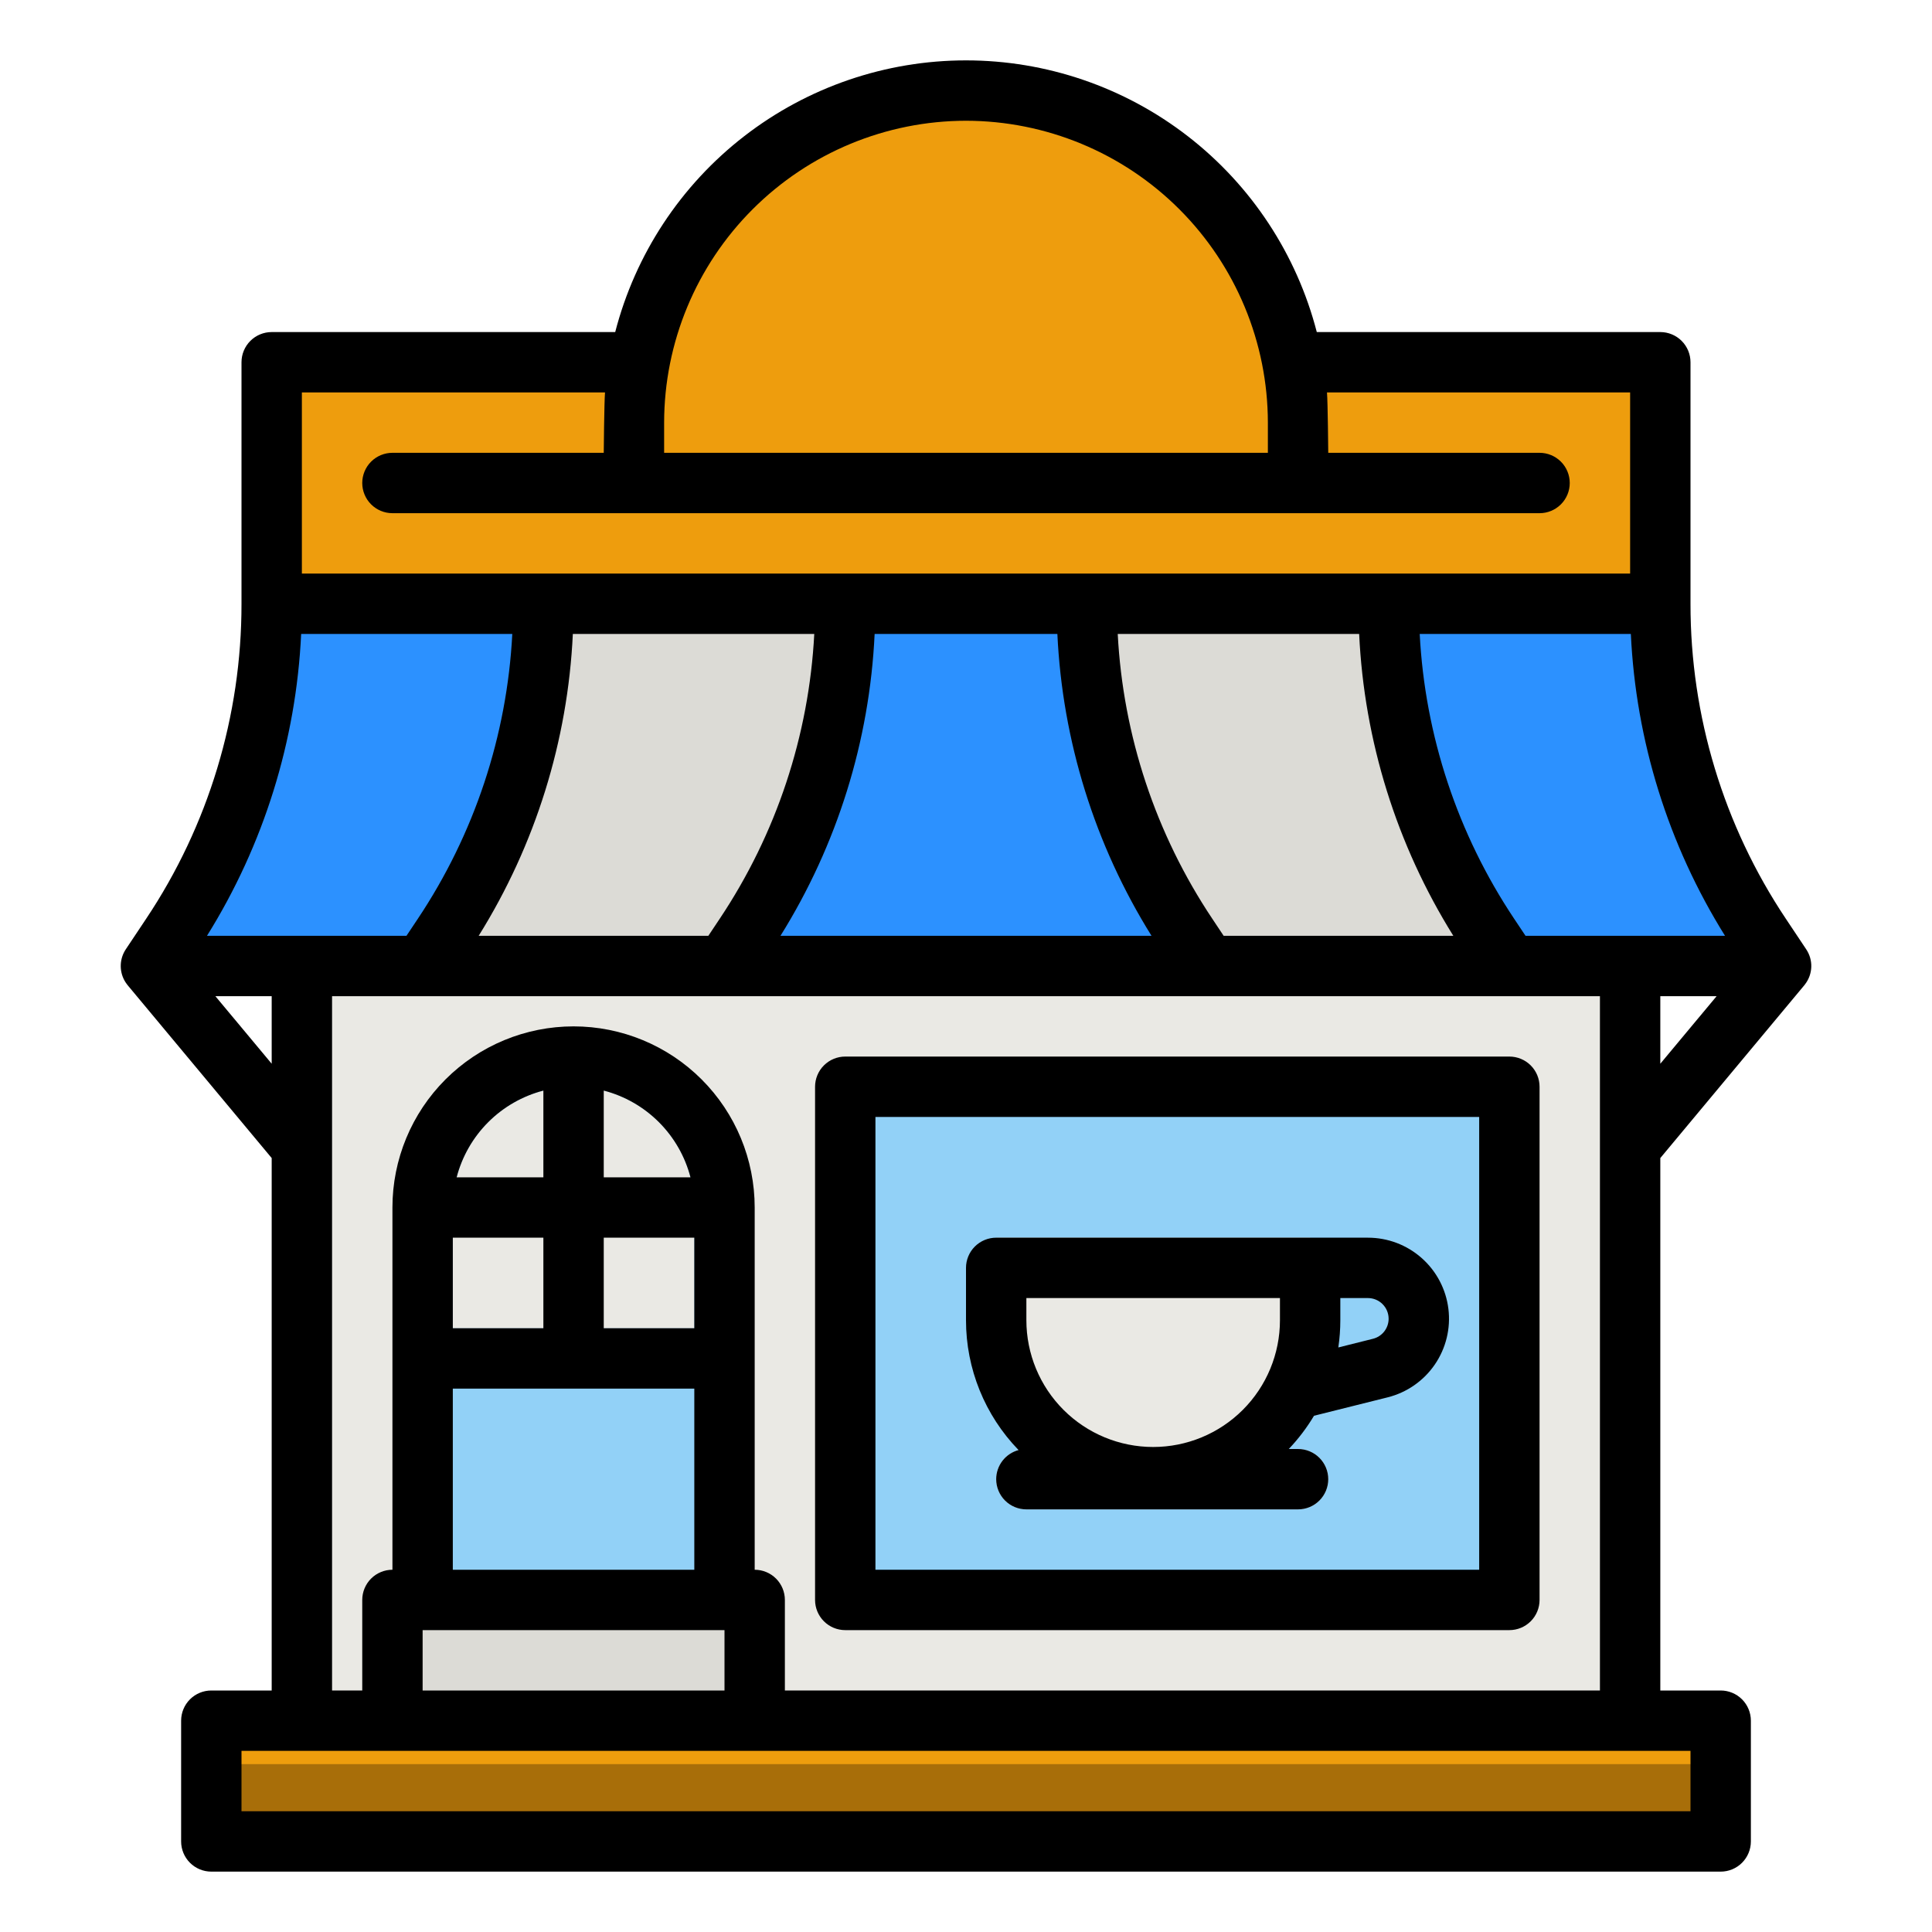 <?xml version="1.0" encoding="UTF-8" standalone="no"?> <svg width="512" height="512" viewBox="0 0 512 512" fill="none" xmlns="http://www.w3.org/2000/svg">
<path d="M432 232H80V456H432V232Z" fill="#EAE9E4"/>
<path d="M400 288H224V424H400V288Z" fill="#5EBEF7"/>
<path d="M392 288H224V416H392V288Z" fill="#92D1F7"/>
<path d="M456 456H56V488H456V456Z" fill="#A86E09"/>
<path d="M456 456H56V467.511H456V456Z" fill="#EE9D0D"/>
<path d="M152 280C141.391 280 131.217 284.214 123.716 291.716C116.214 299.217 112 309.391 112 320V424H192V320C192 314.747 190.965 309.546 188.955 304.693C186.945 299.84 183.999 295.43 180.284 291.716C176.57 288.001 172.16 285.055 167.307 283.045C162.454 281.035 157.253 280 152 280Z" fill="#92D1F7"/>
<path d="M152 288C143.513 288 135.374 291.371 129.373 297.373C123.371 303.374 120 311.513 120 320V352H184V320C184 311.513 180.629 303.374 174.627 297.373C168.626 291.371 160.487 288 152 288Z" fill="#EAE9E4"/>
<path d="M472 256H40L45.374 247.938C62.736 221.897 72 191.298 72 160H440C440 191.298 449.264 221.897 466.626 247.938L472 256Z" fill="#2C91FF"/>
<path d="M192 256H112L117.374 247.938C134.736 221.897 144 191.298 144 160H224C224 191.298 214.736 221.897 197.374 247.938L192 256Z" fill="#DCDBD6"/>
<path d="M400 256H320L314.626 247.938C297.264 221.897 288 191.298 288 160H368C368 191.298 377.264 221.897 394.626 247.938L400 256Z" fill="#DCDBD6"/>
<path d="M440 96H72V160H440V96Z" fill="#EE9D0D"/>
<path d="M256 24C279.339 24 301.722 33.271 318.225 49.775C334.729 66.278 344 88.661 344 112V128H168V112C168 88.661 177.271 66.278 193.775 49.775C210.278 33.271 232.661 24 256 24V24Z" fill="#EE9D0D"/>
<path d="M264 328H347.2V349.867C347.2 360.9 342.817 371.481 335.016 379.283C327.214 387.084 316.633 391.467 305.6 391.467V391.467C294.567 391.467 283.986 387.084 276.184 379.283C268.383 371.481 264 360.9 264 349.867V328V328Z" fill="#EAE9E4"/>
<path d="M337.97 376C335.502 379.062 332.61 381.756 329.38 384H281.82C278.59 381.756 275.698 379.062 273.23 376H337.97Z" fill="#EAE9E4"/>
<path d="M344 400H272C269.878 400 267.843 399.157 266.343 397.657C264.843 396.157 264 394.122 264 392C264 389.878 264.843 387.843 266.343 386.343C267.843 384.843 269.878 384 272 384H344C346.122 384 348.157 384.843 349.657 386.343C351.157 387.843 352 389.878 352 392C352 394.122 351.157 396.157 349.657 397.657C348.157 399.157 346.122 400 344 400Z" fill="#DCDBD6"/>
<path d="M432 256H80V264H432V256Z" fill="#CDCCC8"/>
<path d="M432 448H80V456H432V448Z" fill="#CDCCC8"/>
<path d="M200 424H104V456H200V424Z" fill="#DCDBD6"/>
<path d="M200 424H104V432H200V424Z" fill="#E6E5E0"/>
<path d="M400 280H224C221.878 280 219.843 280.843 218.343 282.343C216.843 283.843 216 285.878 216 288V424C216 426.122 216.843 428.157 218.343 429.657C219.843 431.157 221.878 432 224 432H400C402.122 432 404.157 431.157 405.657 429.657C407.157 428.157 408 426.122 408 424V288C408 285.878 407.157 283.843 405.657 282.343C404.157 280.843 402.122 280 400 280ZM392 416H232V296H392V416Z" fill="black"/>
<path d="M478.656 251.562L473.282 243.501C456.771 218.785 447.971 189.723 448 160V96C448 93.878 447.157 91.843 445.657 90.343C444.157 88.843 442.122 88 440 88H348.963C343.639 67.392 331.619 49.138 314.792 36.105C297.965 23.073 277.284 16.001 256 16.001C234.716 16.001 214.035 23.073 197.208 36.105C180.381 49.138 168.361 67.392 163.037 88H72C69.878 88 67.843 88.843 66.343 90.343C64.843 91.843 64 93.878 64 96V160C64.028 189.723 55.229 218.785 38.718 243.5L33.344 251.561C32.54 252.765 32.078 254.166 32.008 255.612C31.938 257.058 32.261 258.497 32.944 259.774C33.138 260.132 33.36 260.475 33.607 260.799C33.677 260.899 33.758 261.008 33.851 261.121L72 306.9V448H56C53.878 448 51.843 448.843 50.343 450.343C48.843 451.843 48 453.878 48 456V488C48 490.122 48.843 492.156 50.343 493.657C51.843 495.157 53.878 496 56 496H456C458.122 496 460.157 495.157 461.657 493.657C463.157 492.156 464 490.122 464 488V456C464 453.878 463.157 451.843 461.657 450.343C460.157 448.843 458.122 448 456 448H440V306.9L478.146 261.125C478.246 261.01 478.324 260.901 478.397 260.795C479.398 259.476 479.961 257.877 480.008 256.221C480.054 254.566 479.582 252.938 478.656 251.565V251.562ZM457.148 248H404.281L401.281 243.5C386.289 221.046 377.636 194.962 376.236 168H432.19C433.524 196.363 442.118 223.909 457.148 248V248ZM187.719 248H126.852C141.882 223.909 150.476 196.363 151.81 168H215.79C214.38 194.964 205.718 221.049 190.718 243.5L187.719 248ZM231.786 168H280.214C281.546 196.363 290.138 223.909 305.166 248H206.834C221.862 223.909 230.454 196.363 231.786 168V168ZM321.286 243.5C306.284 221.049 297.621 194.965 296.21 168H360.19C361.524 196.363 370.118 223.909 385.148 248H324.281L321.286 243.5ZM256 32C277.21 32.024 297.544 40.46 312.542 55.458C327.54 70.456 335.976 90.79 336 112V120H176V112C176.024 90.79 184.46 70.456 199.458 55.458C214.456 40.46 234.79 32.024 256 32V32ZM80 104H160.336C160.117 106.639 160 120 160 120H104C101.878 120 99.843 120.843 98.343 122.343C96.843 123.843 96 125.878 96 128C96 130.122 96.843 132.156 98.343 133.657C99.843 135.157 101.878 136 104 136H408C410.122 136 412.157 135.157 413.657 133.657C415.157 132.156 416 130.122 416 128C416 125.878 415.157 123.843 413.657 122.343C412.157 120.843 410.122 120 408 120H352C352 120 351.883 106.639 351.664 104H432V152H80V104ZM79.81 168H135.764C134.363 194.962 125.71 221.046 110.718 243.5L107.718 248H54.852C69.882 223.909 78.476 196.363 79.81 168ZM57.081 264H72V281.9L57.081 264ZM448 480H64V464H448V480ZM182.987 312H160V289.013C165.53 290.453 170.576 293.342 174.617 297.383C178.658 301.424 181.547 306.47 182.987 312V312ZM120 328H144V352H120V328ZM160 328H184V352H160V328ZM144 312H121.013C122.453 306.47 125.342 301.424 129.383 297.383C133.424 293.342 138.47 290.453 144 289.013V312ZM120 368H184V416H120V368ZM112 432H192V448H112V432ZM208 448V424C208 421.878 207.157 419.843 205.657 418.343C204.157 416.843 202.122 416 200 416V320C200 307.269 194.943 295.06 185.941 286.059C176.939 277.057 164.73 272 152 272C139.27 272 127.061 277.057 118.059 286.059C109.057 295.06 104 307.269 104 320V416C101.878 416 99.843 416.843 98.343 418.343C96.843 419.843 96 421.878 96 424V448H88V264H424V448H208ZM440 264H454.919L440 281.9V264Z" fill="black"/>
<path d="M264 392C264 394.122 264.843 396.157 266.343 397.657C267.843 399.157 269.878 400 272 400H344C346.122 400 348.157 399.157 349.657 397.657C351.157 396.157 352 394.122 352 392C352 389.878 351.157 387.843 349.657 386.343C348.157 384.843 346.122 384 344 384H341.536C344.085 381.32 346.329 378.365 348.226 375.19L367.732 370.313C372.817 369.042 377.262 365.955 380.229 361.634C383.196 357.312 384.481 352.055 383.84 346.853C383.2 341.65 380.679 336.862 376.752 333.389C372.826 329.916 367.765 328 362.523 328H264C261.878 328 259.843 328.843 258.343 330.343C256.843 331.843 256 333.878 256 336V349.867C255.994 362.713 260.991 375.056 269.931 384.28C268.231 384.735 266.728 385.738 265.656 387.134C264.584 388.53 264.002 390.24 264 392ZM368 349.477C368.001 350.699 367.593 351.886 366.841 352.849C366.09 353.812 365.037 354.496 363.851 354.791L354.669 357.091C355.021 354.701 355.198 352.288 355.2 349.872V344H362.523C363.975 344.002 365.367 344.579 366.394 345.606C367.421 346.633 367.998 348.025 368 349.477V349.477ZM272 344H339.2V349.867C339.2 358.778 335.66 367.325 329.359 373.626C323.058 379.927 314.511 383.467 305.6 383.467C296.689 383.467 288.142 379.927 281.841 373.626C275.54 367.325 272 358.778 272 349.867V344Z" fill="black"/>
</svg>
